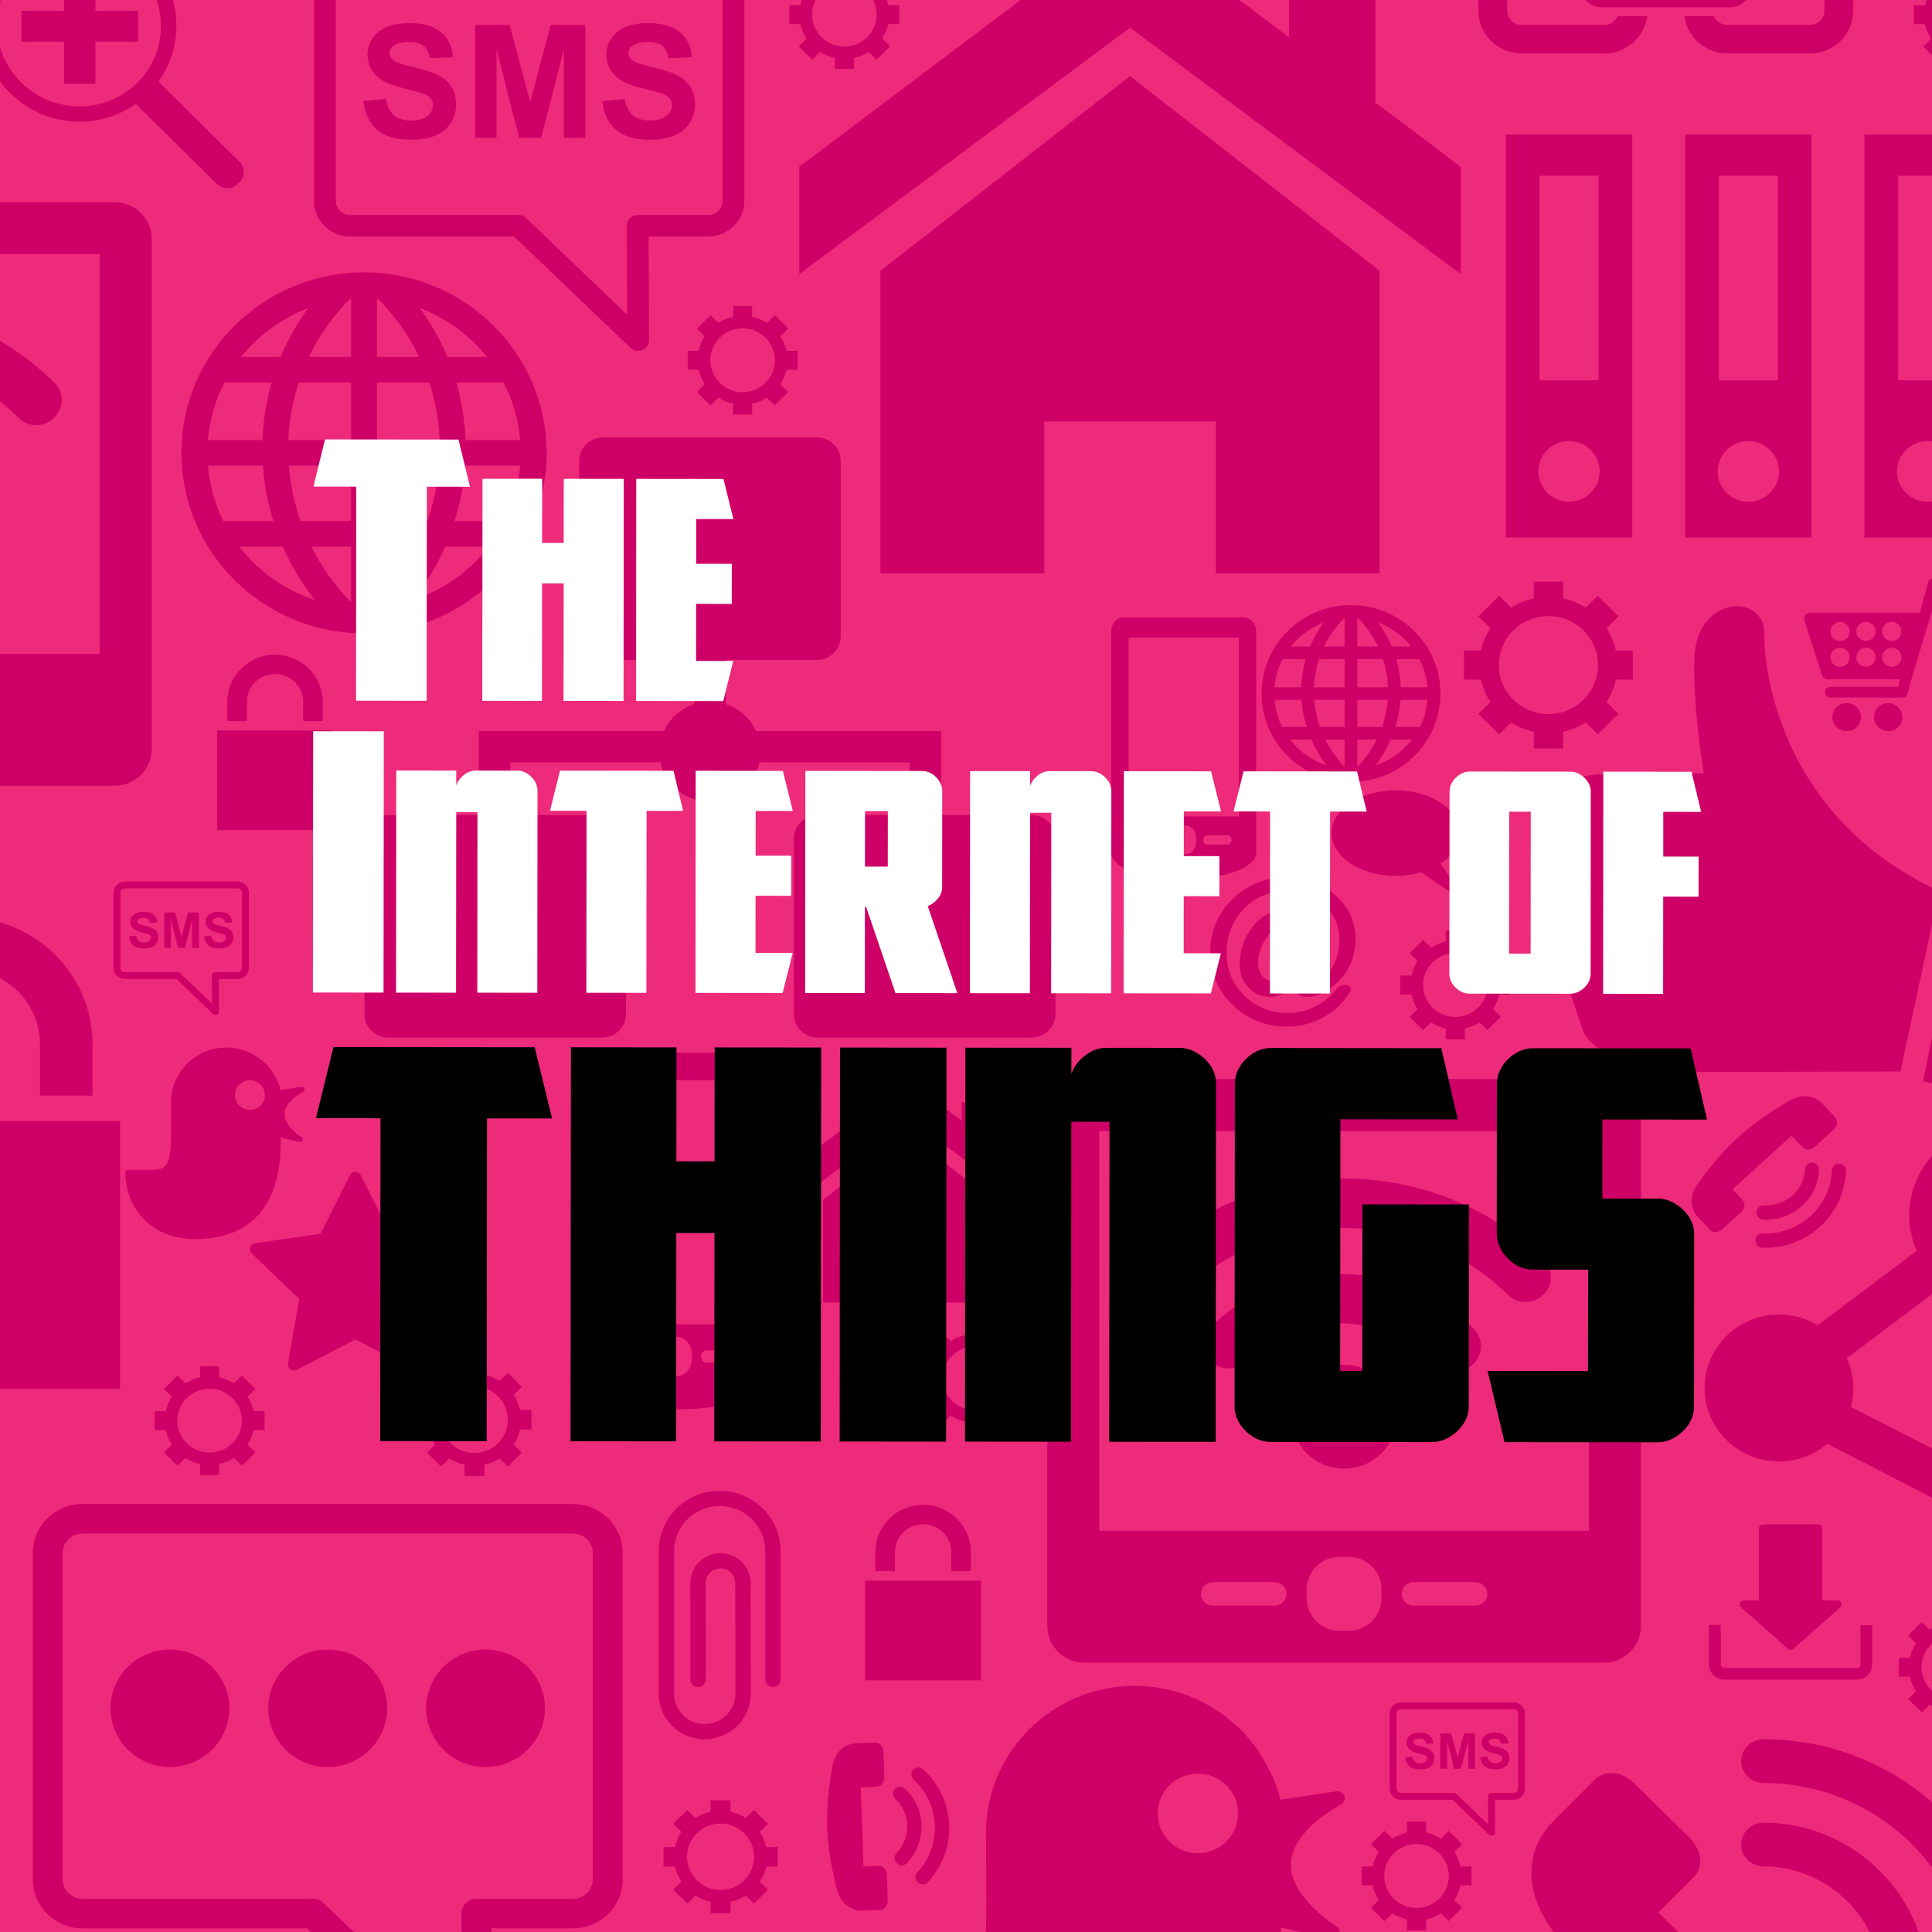 <svg xmlns="http://www.w3.org/2000/svg" xmlns:xlink="http://www.w3.org/1999/xlink" width="200" height="200" viewBox="-232.5 270.5 200 200" enable-background="new -232.5 270.5 200 200"><rect x="-232.5" y="270.059" fill="#EE2A7B" width="200" height="200.441"/><defs><rect id="a" x="-232.5" y="270.059" width="200" height="200.441"/></defs><clipPath id="b"><use xlink:href="#a" overflow="visible"/></clipPath><g clip-path="url(#b)"><path fill="#CE0067" d="M-175.91 317.383c0-10.305-8.481-18.688-18.906-18.688-10.421 0-18.903 8.383-18.903 18.688 0 10.308 8.482 18.687 18.903 18.687 10.425-.001 18.906-8.38 18.906-18.687zm-35.072 1.321h5.703c.131 1.938.488 3.862 1.072 5.74h-5.173c-.876-1.756-1.433-3.693-1.602-5.74zm32.328-2.645h-5.658c-.075-2.013-.39-4.015-.944-5.96h4.888c.942 1.813 1.539 3.829 1.714 5.96zm-8.335 0h-6.486v-5.96h5.419c.627 1.932.985 3.939 1.067 5.96zm-6.486-8.612v-6.045l.078.007c1.811 1.807 3.24 3.854 4.287 6.038h-4.365zm-2.678-6.045v6.045h-4.369c1.045-2.184 2.471-4.231 4.279-6.035l.09-.01zm0 8.697v5.96h-6.495c.082-2.021.436-4.027 1.069-5.96h5.426zm-9.176 5.96h-5.653c.175-2.131.779-4.146 1.717-5.96h4.886c-.564 1.944-.874 3.947-.95 5.96zm2.731 2.645h6.444v5.74h-5.235c-.653-1.865-1.055-3.795-1.209-5.74zm6.445 8.388v5.772c-1.705-1.752-3.075-3.702-4.113-5.772h4.113zm2.678 0h4.104c-1.036 2.067-2.403 4.013-4.104 5.762v-5.762zm0-2.648v-5.74h6.433c-.155 1.944-.554 3.875-1.211 5.74h-5.222zm9.119-5.74h5.702c-.168 2.047-.72 3.983-1.602 5.74h-5.176c.58-1.876.938-3.802 1.076-5.74zm2.27-11.257h-4.101c-.734-1.767-1.683-3.46-2.854-5.053 2.756 1.044 5.15 2.808 6.955 5.053zm-18.515-5.049c-1.162 1.589-2.115 3.285-2.849 5.049h-4.09c1.794-2.242 4.189-4.005 6.939-5.049zm-7.112 24.694h4.495c.845 1.938 1.948 3.789 3.298 5.513-3.127-1.03-5.838-2.971-7.793-5.513zm17.991 5.517c1.351-1.729 2.454-3.577 3.3-5.518h4.51c-1.966 2.543-4.677 4.488-7.81 5.518z"/><path fill="#CE0067" d="M-103.747 334.411h-12.43c-.71 0-1.289.659-1.289 1.476v22.959c0 .813 1.504 2.623 7.453 2.623 5.95 0 7.556-1.81 7.556-2.623v-22.96c0-.816-.578-1.475-1.29-1.475zm-8.624 23.512h-2.145c-.229 0-.415-.211-.415-.471 0-.261.186-.472.415-.472h2.145c.228 0 .409.211.409.472.001.258-.181.471-.409.471zm3.708-.294c0 .72-.515 1.312-1.142 1.312h-.31c-.634 0-1.146-.591-1.146-1.312v-.354c0-.722.511-1.313 1.146-1.313h.31c.627 0 1.142.591 1.142 1.313v.354zm3.258.294h-2.14c-.23 0-.416-.211-.416-.471 0-.261.186-.472.416-.472h2.14c.227 0 .41.211.41.472 0 .258-.183.471-.41.471zm1.146-2.907h-11.402v-18.521h11.402v18.521z"/><path fill="#CE0067" d="M-154.17 379.484h-16.958c-.973 0-1.761.902-1.761 2.013v31.318c0 1.113 2.051 3.58 10.167 3.58 8.118 0 10.307-2.467 10.307-3.58v-31.318c0-1.11-.786-2.013-1.755-2.013zm-11.768 32.079h-2.924c-.312 0-.561-.289-.561-.643 0-.356.251-.644.561-.644h2.924c.31 0 .561.287.561.644-.001.354-.252.643-.561.643zm5.061-.405c0 .989-.7 1.79-1.564 1.79h-.417c-.862 0-1.564-.801-1.564-1.79v-.481c0-.983.702-1.783 1.564-1.783h.417c.866 0 1.564.8 1.564 1.783v.481zm4.439.405h-2.924c-.311 0-.561-.289-.561-.643 0-.356.251-.644.561-.644h2.924c.312 0 .567.287.567.644 0 .354-.255.643-.567.643zm1.564-3.963h-15.553v-25.269h15.551v25.269h.002z"/><g fill="#CE0067"><path d="M-173.165 426.2h-50.818c-2.822 0-5.118 2.27-5.118 5.057v33.806c0 2.791 2.295 5.059 5.118 5.059h23.271l16.518 15.804c.298.282.681.43 1.073.43.209 0 .415-.043.609-.124.574-.239.941-.797.94-1.413l-.055-14.697h8.461c2.82 0 5.12-2.267 5.12-5.058v-33.807c.002-2.787-2.298-5.057-5.119-5.057zm2.03 38.863c0 1.102-.915 2.002-2.028 2.002h-10.013c-.409 0-.802.16-1.094.452-.295.287-.455.677-.451 1.079l.043 12.61-14.335-13.713c-.291-.276-.675-.429-1.073-.429h-23.897c-1.115 0-2.027-.9-2.027-2.002v-33.807c0-1.103.913-2.002 2.027-2.002h50.818c1.114 0 2.028.899 2.028 2.002v33.807h.002z"/><ellipse cx="-214.912" cy="447.342" rx="6.147" ry="6.078"/><path d="M-198.572 441.262c-3.399 0-6.152 2.722-6.152 6.081 0 3.354 2.752 6.077 6.152 6.077 3.389 0 6.148-2.723 6.148-6.077 0-3.36-2.759-6.081-6.148-6.081zM-180.401 441.541c-3.237-1.002-6.689.781-7.702 3.982-1.014 3.207.788 6.615 4.027 7.618 3.242 1.001 6.692-.781 7.705-3.985 1.016-3.201-.788-6.61-4.03-7.615z"/></g><g fill="#CE0067"><polygon points="-115.52,278.378 -141.35,298.522 -141.36,298.522 -141.36,329.857 -124.4,329.857 -124.4,314.133 -106.642,314.133 -106.642,329.857 -89.686,329.857 -89.686,298.522 -89.692,298.522"/><path d="M-90.122 281.104v-12.336h-8.934v5.602l-13.905-10.478c-1.56-.997-3.558-.997-5.12 0l-31.677 23.872v11.106l34.238-25.509 34.233 25.509v-11.106l-8.835-6.66z"/></g><g fill="#CE0067"><path d="M-76.615 284.435v41.712h13.082v-41.712h-13.082zm3.482 4.251h6.112v21.185h-6.112v-21.185zm3.058 33.756c-1.755 0-3.175-1.406-3.175-3.141 0-1.729 1.42-3.14 3.175-3.14 1.75 0 3.168 1.411 3.168 3.14 0 1.735-1.418 3.141-3.168 3.141zM-58.055 284.435v41.712h13.082v-41.712h-13.082zm3.486 4.251h6.11v21.185h-6.11v-21.185zm3.055 33.756c-1.751 0-3.175-1.406-3.175-3.141 0-1.729 1.423-3.14 3.175-3.14 1.751 0 3.176 1.411 3.176 3.14 0 1.735-1.425 3.141-3.176 3.141zM-39.496 284.435v41.712h13.081v-41.712h-13.081zm3.489 4.251h6.109v21.185h-6.109v-21.185zm3.057 33.756c-1.755 0-3.176-1.406-3.176-3.141 0-1.729 1.42-3.14 3.176-3.14 1.751 0 3.172 1.411 3.172 3.14 0 1.735-1.421 3.141-3.172 3.141z"/></g><g fill="#CE0067"><rect x="-252.307" y="386.553" width="32.234" height="27.715"/><path d="M-244.024 378.588c0-4.272 3.516-7.744 7.831-7.744 4.318 0 7.832 3.472 7.832 7.744v5.329h5.439v-5.329c0-7.234-5.951-13.118-13.272-13.118-7.316 0-13.268 5.884-13.268 13.118v5.329h5.435v-5.329h.003z"/></g><path fill="#CE0067" d="M-184.844 399.618c-.075-.229-.271-.392-.511-.426l-6.765-.976-3.027-6.059c-.111-.211-.328-.351-.565-.351-.247 0-.46.14-.57.351l-3.026 6.059-6.768.976c-.236.034-.432.197-.511.426-.075.224-.013.472.161.641l4.899 4.72-1.159 6.661c-.038.233.056.472.254.61s.449.155.669.048l6.052-3.144 6.048 3.144c.092.045.195.07.295.07.132 0 .263-.039.37-.118.199-.141.292-.377.255-.61l-1.155-6.661 4.892-4.72c.172-.171.239-.417.162-.641z"/><g fill="#CE0067"><path d="M-66.563 271.265h13.012c1.186 0 2.154-.752 2.154-1.674 0-.926-.968-1.673-2.154-1.673h-13.012c-1.189 0-2.15.748-2.15 1.673 0 .922.961 1.674 2.15 1.674zM-61.986 272.168h-3.057c-.224.536-.76.916-1.379.916h-8.557c-.83 0-1.493-.663-1.493-1.479v-4.031c0-.813.661-1.478 1.493-1.478h8.557c.62 0 1.155.38 1.379.917h3.057c-.276-2.178-2.156-3.864-4.437-3.864h-8.557c-2.476 0-4.479 1.979-4.479 4.425v4.031c0 2.446 2.003 4.427 4.479 4.427h8.557c2.28-.001 4.161-1.685 4.437-3.864zM-40.654 271.604v-4.031c0-2.446-2.004-4.425-4.474-4.425h-8.559c-2.281 0-4.165 1.687-4.443 3.864h3.06c.224-.535.758-.917 1.383-.917h8.559c.821 0 1.494.664 1.494 1.478v4.031c0 .815-.673 1.479-1.494 1.479h-8.559c-.625 0-1.159-.379-1.383-.916h-3.06c.278 2.179 2.162 3.863 4.443 3.863h8.559c2.469.001 4.474-1.979 4.474-4.426z"/></g><path fill="#CE0067" d="M-200.987 383.199c-.04-.129-.167-.209-.304-.189l-2.16.323c-.096-.395-.246-.79-.445-1.165-.949-1.96-2.978-3.223-5.173-3.223-3.156 0-5.729 2.544-5.729 5.664 0 .528 0 1.024.005 1.488.02 2.799.03 4.485-.63 5.137-.24.245-.598.358-1.123.358h-2.702c-.152 0-.277.124-.277.273 0 1.794.638 3.476 1.803 4.728 1.311 1.422 3.196 2.17 5.431 2.17 2.672 0 4.782-.744 6.266-2.216 2.548-2.535 2.595-6.487 2.587-8.294l1.942.463c.125.031.262-.036.315-.159.054-.125.01-.266-.106-.334-.018-.014-1.765-1.115-1.765-2.365 0-1.352 1.908-2.326 1.925-2.339.123-.059.183-.193.14-.32zm-5.646 2.197c-.855 0-1.545-.688-1.545-1.529 0-.847.69-1.536 1.545-1.536.859 0 1.552.689 1.552 1.536 0 .841-.693 1.529-1.552 1.529z"/><path fill="#CE0067" d="M-177.483 418.484v-2.03h-1.189c-.12-.565-.348-1.095-.656-1.565l.848-.834-1.458-1.433-.841.832c-.478-.304-1.012-.53-1.582-.648v-1.174h-2.051v1.174c-.574.121-1.108.345-1.582.648l-.842-.832-1.457 1.433.842.834c-.308.473-.532 1-.657 1.565h-1.186v2.03h1.186c.126.565.35 1.095.657 1.565l-.842.828 1.457 1.437.842-.83c.475.304 1.007.525 1.582.646v1.176h2.051v-1.176c.57-.121 1.105-.343 1.582-.646l.841.83 1.458-1.437-.848-.828c.31-.473.538-1 .656-1.565h1.189zm-2.445-.857v.049l-.01.111-.007.052-.017.149v.017l-.028.135-.013.056-.024.098-.013.051c-.069.257-.16.5-.286.725l-.052.102-.016.02-.058.102-.012.008-.212.296-.008.017-.072.085-.019.02c-.107.123-.226.238-.349.345l-.02.017-.086.07-.018.016-.295.206-.012.01-.098.061-.024.01-.101.053c-.19.103-.385.187-.594.245l-.142.042-.047.013-.104.024-.05.01-.139.025-.018.003-.147.02-.055.008-.113.005-.054.003-.154.004-.162-.004-.048-.003-.113-.005-.047-.008-.156-.02-.013-.003-.142-.025-.053-.01-.103-.024-.044-.013-.144-.042c-.208-.059-.407-.14-.592-.245l-.101-.053-.024-.01-.094-.061-.012-.01-.299-.206-.019-.016-.086-.07-.02-.017c-.124-.106-.241-.222-.347-.345l-.017-.02-.071-.085-.016-.017-.212-.295-.008-.013-.057-.097-.016-.024-.052-.098c-.128-.225-.223-.468-.289-.725l-.013-.051-.026-.098-.008-.056-.028-.135-.001-.017-.02-.149-.001-.052-.011-.111-.001-.049-.004-.16.004-.154.001-.047.011-.116.001-.049.02-.149.001-.018.028-.135.008-.048.026-.104.013-.052.037-.14c.065-.205.146-.399.252-.586l.052-.098.016-.025.057-.099.008-.012.212-.296.016-.013.071-.087.017-.019c.106-.121.223-.239.347-.345l.02-.016.086-.071.019-.013.299-.211.012-.005.099-.063.02-.01.101-.056c.186-.096.382-.183.592-.245l.141-.036.048-.015.103-.022.053-.013.142-.024.014-.002.156-.021.047-.003.113-.01.048-.003.162-.005.154.005.054.003.113.01.055.003.147.021.018.002.14.024.052.013.098.022.05.015.142.036c.208.063.404.147.594.245l.101.056.024.01.099.063.008.005.298.211.019.013.085.071.021.016c.123.105.242.224.348.345l.019.019.072.087.008.013.212.296.012.012.055.099.019.025.052.098c.096.187.185.38.242.586h.004l.04.14.012.052.024.104.013.048.023.135.005.018.016.149.006.049.01.116v.047l.008.154-.008.159z"/><path fill="#CE0067" d="M-151.998 463.73v-2.032h-1.186c-.128-.568-.348-1.096-.656-1.565l.839-.832-1.455-1.435-.842.829c-.472-.302-1.007-.524-1.581-.648v-1.172h-2.054v1.172c-.573.125-1.106.348-1.58.648l-.842-.829-1.451 1.435.837.832c-.306.472-.534.997-.659 1.565h-1.184v2.032h1.184c.126.563.354 1.093.659 1.563l-.837.829 1.451 1.435.842-.827c.475.301 1.007.524 1.58.646v1.174h2.054v-1.174c.574-.122 1.109-.346 1.581-.646l.842.827 1.455-1.435-.839-.829c.31-.474.53-1.001.656-1.563h1.186zm-2.445-.861v.05l-.007.113-.011.05-.017.146v.021l-.027.135-.013.055-.024.1-.013.05c-.065.255-.162.496-.283.721l-.056.104-.012.02-.061.102-.013.009-.208.295-.009.018-.074.085-.018.019c-.108.123-.219.236-.348.344l-.019.017-.088.07-.014.016-.298.211-.012.005-.1.061-.023.011-.102.053c-.19.103-.386.184-.593.244l-.143.043-.046.014-.104.022-.05.012-.14.025-.016.001-.152.02-.046.009-.12.005-.051.004-.157.003-.159-.003-.049-.004-.113-.005-.048-.009-.155-.02-.014-.001-.142-.025-.046-.012-.109-.022-.045-.014-.145-.043c-.2-.061-.401-.139-.591-.244l-.101-.053-.025-.011-.094-.061-.017-.005-.295-.211-.018-.016-.086-.07-.023-.017c-.121-.107-.238-.221-.342-.342l-.015-.021-.079-.085-.013-.018-.208-.292-.012-.017-.056-.095-.017-.024-.054-.102c-.119-.225-.22-.466-.287-.721l-.012-.05-.022-.1-.012-.056-.024-.136v-.019l-.026-.146v-.05l-.013-.113v-.05l-.005-.158.005-.155v-.049l.013-.114v-.05l.026-.149v-.018l.024-.137.012-.046.022-.104.012-.051.041-.137v-.003c.063-.206.146-.402.246-.585l.054-.099.017-.025.056-.096.012-.014.208-.297.013-.016.079-.084.015-.019c.104-.121.221-.239.342-.348l.023-.016.086-.069.018-.011.299-.212.013-.007.101-.062.018-.011.101-.058c.19-.095.389-.182.591-.243l.145-.036.045-.016.109-.022.046-.012.142-.021.014-.006.155-.02.048-.004.113-.013h.049l.159-.006.157.006h.051l.12.013.046.004.152.02.016.006.14.021.052.012.098.022.05.016.143.036c.205.062.403.147.593.243l.102.058.023.011.1.061.011.008.3.212.012.011.088.069.019.016c.128.108.24.227.348.348l.018.019.074.084.009.016c.08.092.146.194.208.297l.013.014.054.096.019.025.056.099c.099.183.182.377.244.585l.001.003.038.137.013.051.024.104.013.046.024.137.003.018.017.149.011.05.007.114v.049l.008.155-.007.158z"/><g fill="#CE0067"><path d="M-207.726 287.226l-8.376-8.281c1.214-1.677 1.867-3.686 1.858-5.798-.012-2.661-1.069-5.168-2.981-7.055-1.922-1.903-4.472-2.946-7.184-2.946-2.677 0-5.197 1.027-7.081 2.894-1.905 1.879-2.942 4.383-2.93 7.05.008 2.661 1.068 5.171 2.979 7.058 1.92 1.896 4.475 2.945 7.187 2.945 2.113 0 4.127-.644 5.817-1.838l8.375 8.282c.596.587 1.526.614 2.079.062l.322-.31c.557-.557.533-1.477-.065-2.063zm-22.59-8.198c-3.326-3.289-3.346-8.607-.046-11.871 1.64-1.622 3.793-2.433 5.954-2.433 2.189 0 4.375.828 6.054 2.482 3.329 3.294 3.357 8.61.053 11.874-1.645 1.621-3.798 2.433-5.954 2.433-2.193.001-4.382-.827-6.061-2.485z"/><polygon points="-218.21,274.817 -218.21,271.616 -222.623,271.616 -222.623,267.253 -225.862,267.253 -225.862,271.616 -230.279,271.616 -230.279,274.817 -225.862,274.817 -225.862,279.182 -222.623,279.182 -222.623,274.817"/></g><g fill="#CE0067"><path d="M-49.915 450.548c-1.295 0-2.343 1.013-2.343 2.265 0 1.25 1.047 2.265 2.343 2.265 11.895 0 21.576 9.559 21.576 21.305 0 1.252 1.043 2.265 2.34 2.265 1.29 0 2.339-1.013 2.339-2.265-.002-14.248-11.777-25.835-26.255-25.835zM-37.532 476.382c0 1.252 1.045 2.265 2.34 2.265 1.294 0 2.346-1.013 2.346-2.265 0-9.483-7.658-17.197-17.069-17.197-1.295 0-2.343 1.015-2.343 2.266 0 1.25 1.047 2.266 2.343 2.266 6.829-.004 12.383 5.679 12.383 12.665zM-34.935 483.679c-1.251-1.239-3.026-1.42-4.053-.409l-3.442 3.393-18.387-18.177 3.662-3.683c1.023-1.009.843-2.771-.409-4.009l-5.756-5.688c-1.25-1.237-3.025-1.418-4.054-.406l-4.314 4.321c-2.822 2.79-3.051 6.825-.547 10.642 8.594 13.091 15.742 19.981 28.612 28.289 3.692 2.383 7.948 2.25 10.768-.539l4.089-4.044c1.018-1.006.837-2.769-.413-4.005l-5.756-5.685z"/></g><g fill="#CE0067"><path d="M-49.862 336.607c.52-4.837-7.087-4.695-7.238 2.094 0 0-.223 4.426.981 11.856l-10.424.092c-4.554.073-5.794 2.683-5.807 6.039-.008 1.068.019 2.084.061 3.056-.669.86-1.08 2.073-1.08 3.421 0 1.864.788 3.467 1.938 4.229.097.478.191.944.291 1.402-.044.304-.068.615-.068.933 0 1.552.532 2.942 1.366 3.873.391 1.232.812 2.436 1.241 3.637.805 2.216 6.209 4.535 10.168 4.239l22.667-.058 4.007-18.683c-18.21-8.41-18.103-26.13-18.103-26.13z"/><polygon points="-33.436,382.437 -29.512,363.294 -24.962,364.203 -28.886,383.345"/></g><path fill="#CE0067" d="M-21.767 421.623c-1.876 0-3.596.681-4.917 1.802l-14.216-7.287c.166-.623.252-1.278.252-1.951 0-1.105-.236-2.152-.664-3.095l10-7.52c1.61 1.273 3.649 2.032 5.872 2.032 5.192 0 9.406-4.161 9.406-9.295 0-5.139-4.214-9.302-9.406-9.302-5.2 0-9.411 4.163-9.411 9.302 0 1.306.281 2.549.769 3.68l-10.247 7.705c-1.165-.708-2.542-1.115-4.009-1.115-4.256 0-7.7 3.402-7.7 7.607 0 4.201 3.442 7.604 7.7 7.604 1.909 0 3.652-.687 4.998-1.824l14.246 7.3c-.148.585-.227 1.195-.227 1.821 0 4.125 3.384 7.471 7.554 7.471 4.171 0 7.557-3.346 7.557-7.471 0-4.122-3.388-7.464-7.557-7.464z"/><path fill="#CE0067" d="M-93.325 456.437c-.109-.343-.456-.557-.816-.499l-5.811.871c-.25-1.065-.647-2.118-1.191-3.139-2.545-5.258-7.998-8.654-13.891-8.654-8.484 0-15.396 6.823-15.396 15.218 0 1.419.011 2.754.019 4.001.043 7.517.064 12.053-1.692 13.804-.658.65-1.622.956-3.023.956h-7.256c-.413 0-.748.33-.748.735 0 4.826 1.719 9.337 4.839 12.701 3.537 3.822 8.588 5.84 14.596 5.84 7.184 0 12.848-2.008 16.834-5.965 6.849-6.802 6.971-17.426 6.952-22.283l5.208 1.251c.354.085.717-.098.858-.428.141-.333.017-.714-.287-.908-.05-.028-4.748-2.991-4.748-6.351 0-3.623 5.133-6.247 5.182-6.271.323-.163.484-.536.371-.879zm-15.172 5.906c-2.3 0-4.161-1.841-4.161-4.114 0-2.272 1.86-4.116 4.161-4.116 2.297 0 4.166 1.841 4.166 4.116 0 2.273-1.868 4.114-4.166 4.114z"/><g fill="#CE0067"><path d="M-113.987 401.005c-1.021 1.009-1.041 2.623-.043 3.609.997.986 2.632.972 3.654-.038 9.375-9.271 24.629-9.276 33.993-.018.998.986 2.638.97 3.655-.037 1.017-1.01 1.037-2.623.038-3.611-11.356-11.226-29.886-11.188-41.297.095zM-107.1 407.815c-1.017 1.01-1.04 2.622-.042 3.613.997.982 2.632.965 3.654-.041 5.385-5.321 14.299-5.173 19.864.335.999.986 2.636.967 3.656-.038 1.017-1.01 1.032-2.625.036-3.614-7.564-7.474-19.75-7.588-27.168-.255zM-97.183 413.368c-2.124 2.104-2.129 5.503-.012 7.596 2.121 2.095 5.556 2.091 7.682-.012 2.126-2.101 2.126-5.498.012-7.592-2.118-2.094-5.56-2.09-7.682.008zM-66.48 382.209h-53.76c-2.128 0-3.846 1.706-3.846 3.804v52.807c0 2.098 1.719 3.803 3.846 3.803h53.76c2.13 0 3.846-1.705 3.846-3.803v-52.807c0-2.101-1.717-3.804-3.846-3.804zm-34.073 54.5h-6.398c-.68 0-1.229-.545-1.229-1.221 0-.671.549-1.212 1.229-1.212h6.398c.678 0 1.228.541 1.228 1.212.002.673-.55 1.221-1.228 1.221zm11.071-.766c0 1.867-1.527 3.379-3.415 3.379h-.925c-1.879 0-3.413-1.512-3.413-3.379v-.91c0-1.865 1.534-3.375 3.413-3.375h.925c1.887 0 3.415 1.51 3.415 3.375v.91zm9.715.766h-6.397c-.677 0-1.229-.545-1.229-1.221 0-.671.553-1.212 1.229-1.212h6.397c.679 0 1.23.541 1.23 1.212 0 .673-.55 1.221-1.23 1.221zm11.751-7.739h-50.687v-41.387h50.687v41.387z"/></g><g fill="#CE0067"><path d="M-145.469 336.376c0 1.347-1.105 2.442-2.465 2.442h-22.135c-1.364 0-2.471-1.096-2.471-2.442v-18.158c0-1.347 1.106-2.438 2.471-2.438h22.135c1.359 0 2.465 1.092 2.465 2.438v18.158zM-123.237 375.471c0 1.351-1.11 2.441-2.472 2.441h-22.132c-1.363 0-2.468-1.092-2.468-2.441v-18.155c0-1.35 1.105-2.441 2.468-2.441h22.135c1.359 0 2.471 1.092 2.471 2.441v18.155h-.002zM-167.698 375.471c0 1.351-1.105 2.441-2.474 2.441h-22.127c-1.36 0-2.471-1.092-2.471-2.441v-18.155c0-1.35 1.109-2.441 2.471-2.441h22.128c1.369 0 2.474 1.092 2.474 2.441v18.155h-.001z"/><polygon points="-135.072,357.142 -138.341,357.142 -138.341,349.418 -179.662,349.418 -179.662,355.926 -182.931,355.926 -182.931,346.188 -135.072,346.188"/><rect x="-160.64" y="337.155" width="3.27" height="10.835"/><ellipse cx="-159.002" cy="348.317" rx="5.241" ry="5.181"/></g><path fill="#CE0067" d="M-93.26 372.47c-.38 0-.521.063-.841.37l-.283.321-.178.205c-.542.583-1.193 1.05-1.933 1.395-.861.396-1.774.601-2.721.601-1.772 0-3.284-.608-4.488-1.801-1.212-1.196-1.823-2.688-1.823-4.439s.589-3.268 1.756-4.507c1.165-1.236 2.644-1.864 4.4-1.864 1.563 0 2.895.477 3.939 1.412 1.047.937 1.576 2.191 1.576 3.736 0 1.064-.291 2.06-.861 2.953-.568.879-1.183 1.323-1.833 1.323-.161 0-.353-.053-.353-.48 0-.08.019-.193.062-.341l.158-.567c1.542-5.384 1.547-5.419 1.547-5.43.021-.172-.017-.318-.112-.421-.118-.133-.312-.194-.57-.187-.528.016-.725.206-.854.489l-.294.826c-.24-.45-.55-.792-.913-1.019-.432-.263-.911-.397-1.427-.397-1.396 0-2.586.608-3.529 1.805-.88 1.123-1.322 2.431-1.322 3.886 0 .912.296 1.707.88 2.364.596.66 1.35.997 2.246.997.478 0 .947-.132 1.401-.392.375-.203.718-.458 1.023-.742.044.325.175.584.397.776.268.234.596.357.973.357 1.113 0 2.212-.534 3.258-1.581 1.194-1.195 1.795-2.667 1.795-4.377 0-1.854-.71-3.405-2.112-4.605-1.395-1.197-3.106-1.805-5.08-1.805-2.142 0-3.998.749-5.525 2.233-1.535 1.485-2.306 3.316-2.306 5.443 0 2.188.771 4.047 2.306 5.53 1.527 1.482 3.422 2.233 5.635 2.233 1.316 0 2.583-.318 3.747-.949 1.068-.577 1.926-1.358 2.564-2.325l.234-.394c.091-.196.048-.331-.005-.417-.093-.133-.288-.215-.534-.215zm-4.434-4.391c0 .858-.288 1.736-.866 2.601-.621.923-1.325 1.393-2.091 1.393-.486 0-.868-.171-1.167-.519-.298-.349-.448-.813-.448-1.381 0-.888.304-1.774.898-2.624.584-.835 1.292-1.261 2.104-1.261.411 0 .769.181 1.087.552.322.37.483.787.483 1.239z"/><path fill="#CE0067" d="M-83.384 342.296c0-5.05-4.152-9.156-9.262-9.156-5.108 0-9.26 4.106-9.26 9.156 0 5.048 4.151 9.155 9.26 9.155 5.11 0 9.262-4.107 9.262-9.155zm-17.18.648h2.791c.068.947.244 1.893.533 2.813h-2.54c-.426-.858-.702-1.81-.784-2.813zm15.841-1.297h-2.773c-.035-.986-.191-1.97-.465-2.917h2.395c.461.885.756 1.873.843 2.917zm-4.087 0h-3.177v-2.917h2.653c.311.944.483 1.926.524 2.917zm-3.177-4.218v-2.962l.036.002c.892.883 1.589 1.889 2.098 2.96h-2.134zm-1.315-2.962v2.962h-2.143c.521-1.071 1.218-2.077 2.103-2.96l.04-.002zm0 4.263v2.917h-3.18c.039-.99.212-1.974.522-2.917h2.658zm-4.493 2.917h-2.769c.086-1.044.381-2.032.842-2.917h2.391c-.275.948-.43 1.93-.464 2.917zm1.337 1.297h3.157v2.813h-2.559c-.326-.916-.522-1.861-.598-2.813zm3.156 4.11v2.827c-.829-.857-1.504-1.814-2.012-2.827h2.012zm1.315 0h2.011c-.507 1.013-1.179 1.969-2.011 2.823v-2.823zm0-1.297v-2.813h3.153c-.075.95-.271 1.895-.594 2.813h-2.559zm4.466-2.813h2.797c-.081 1-.354 1.952-.782 2.813h-2.543c.292-.918.465-1.862.528-2.813zm1.109-5.515h-2.007c-.356-.866-.826-1.698-1.394-2.477 1.349.512 2.521 1.377 3.401 2.477zm-9.07-2.475c-.566.781-1.031 1.608-1.394 2.475h-2.007c.883-1.1 2.055-1.963 3.401-2.475zm-3.483 12.1h2.205c.416.946.95 1.855 1.618 2.7-1.532-.503-2.864-1.456-3.823-2.7zm8.814 2.7c.667-.844 1.206-1.754 1.622-2.7h2.203c-.96 1.244-2.286 2.199-3.825 2.7z"/><path fill="#CE0067" d="M-81.403 356.744c0-2.445-2.967-4.427-6.623-4.427-3.66 0-6.626 1.981-6.626 4.427 0 2.443 2.967 4.427 6.626 4.427.94 0 1.839-.134 2.654-.37l3.22 2.205c.069.048.144.07.229.07.222 0 .4-.182.4-.398 0-.094-.036-.184-.088-.249l-1.771-2.53c1.227-.8 1.979-1.919 1.979-3.155z"/><g fill="#CE0067"><path d="M-41.404 391.736c.018-.406-.293-.748-.699-.764-.402-.021-.741.3-.762.706-.158 3.744-3.376 6.664-7.159 6.505-.4-.015-.741.304-.764.709-.015.406.297.75.702.767 4.592.192 8.489-3.357 8.682-7.923zM-49.896 395.287c-.402-.013-.749.305-.764.708-.02.41.297.756.703.772 3.047.125 5.643-2.18 5.765-5.145.022-.409-.292-.756-.69-.771-.405-.016-.75.299-.768.706-.087 2.154-1.998 3.827-4.246 3.73zM-52.285 396.008c.416-.374.496-.932.188-1.267l-1.049-1.133 6.106-5.546 1.141 1.206c.312.334.882.302 1.295-.077l1.908-1.736c.418-.375.5-.934.189-1.271l-1.335-1.418c-.861-.926-2.16-1.054-3.425-.315-4.336 2.529-6.651 4.688-9.505 8.631-.818 1.131-.83 2.47.032 3.398l1.248 1.336c.309.343.876.307 1.293-.072l1.914-1.736z"/></g><g fill="#CE0067"><path d="M-136.911 453.67c-.304-.276-.769-.266-1.044.026-.276.292-.25.752.048 1.034 2.774 2.553 2.935 6.864.354 9.604-.276.295-.255.758.046 1.035.304.276.769.269 1.047-.025 3.132-3.33 2.928-8.564-.451-11.674zM-139.704 462.361c-.274.289-.251.754.055 1.029.298.28.768.268 1.044-.02 2.082-2.217 1.995-5.666-.205-7.687-.302-.278-.767-.267-1.045.028-.271.29-.252.753.049 1.029 1.596 1.47 1.643 3.99.102 5.621zM-140.7 464.622c-.018-.558-.395-.982-.854-.967l-1.553.053-.292-8.188 1.665-.079c.457-.016.803-.464.782-1.023l-.093-2.562c-.02-.556-.397-.981-.852-.967l-1.96.08c-1.273.047-2.21.938-2.465 2.367-.872 4.904-.722 8.048.459 12.754.334 1.349 1.358 2.227 2.632 2.185l1.843-.065c.457-.014.805-.466.783-1.023l-.095-2.565z"/></g><g fill="#CE0067"><path d="M-47.42 441.186c.161.145.405.145.57 0l4.818-4.261c.097-.081.161-.2.161-.335 0-.232-.192-.421-.429-.421h-1.562v-7.446c0-.233-.194-.421-.429-.421h-5.695c-.238 0-.424.189-.424.421v7.446h-1.564c-.179 0-.334.109-.401.271-.064.16-.016.347.115.466l4.84 4.28zM-39.904 438.747v4.077c0 .191-.161.351-.361.351h-13.744c-.197 0-.358-.159-.358-.351v-4.107h-1.217v4.107c0 .857.709 1.557 1.575 1.557h13.743c.872 0 1.578-.699 1.578-1.557v-4.077h-1.216z"/></g><g fill="#CE0067"><path d="M-75.812 446.733h-11.661c-.645 0-1.174.521-1.174 1.157v7.76c0 .645.532 1.163 1.174 1.163h5.343l3.789 3.63c.072.063.157.097.25.097l.137-.03c.132-.053.217-.184.217-.321l-.013-3.375h1.938c.653 0 1.175-.519 1.175-1.163v-7.76c.001-.637-.522-1.158-1.175-1.158zm.467 8.917c0 .256-.205.46-.466.46h-2.292c-.093 0-.19.04-.256.107-.066.063-.101.152-.101.248l.011 2.894-3.289-3.149c-.069-.063-.158-.1-.248-.1h-5.487c-.257 0-.465-.204-.465-.46v-7.76c0-.251.208-.46.465-.46h11.662c.259 0 .466.209.466.46v7.76zM-84.577 451.572c-.174-.094-.449-.179-.812-.265-.367-.084-.596-.165-.69-.244-.075-.063-.109-.137-.109-.226 0-.096.04-.168.117-.225.123-.089.293-.137.515-.137.206 0 .369.042.474.125.104.086.173.219.205.408l.749-.03c-.013-.337-.133-.606-.368-.813-.237-.199-.591-.303-1.056-.303-.285 0-.527.045-.728.128-.203.086-.357.213-.466.372-.107.163-.157.34-.157.525 0 .292.112.535.337.739.164.143.444.263.846.361.313.077.515.133.602.163.131.045.219.1.27.158.053.061.08.134.08.224 0 .134-.064.251-.188.352s-.304.15-.542.15c-.229 0-.411-.056-.542-.171-.138-.112-.227-.288-.268-.529l-.728.067c.048.412.197.724.448.937.252.215.614.325 1.082.325.323 0 .596-.048.808-.137.216-.093.384-.228.501-.411.12-.184.176-.378.176-.59 0-.233-.048-.428-.143-.584-.102-.154-.24-.277-.413-.369z"/><polygon points="-81.605,452.429 -82.279,449.928 -83.4,449.928 -83.4,453.597 -82.7,453.597 -82.7,450.709 -81.968,453.597 -81.246,453.597 -80.505,450.709 -80.505,453.597 -79.815,453.597 -79.815,449.928 -80.937,449.928"/><path d="M-76.8 451.572c-.173-.094-.441-.179-.808-.265-.366-.084-.594-.165-.686-.244-.077-.063-.113-.137-.113-.226 0-.096.036-.168.12-.225.12-.089.291-.137.514-.137.208 0 .364.042.47.125.106.086.173.219.21.408l.747-.03c-.013-.337-.136-.606-.368-.813-.24-.199-.588-.303-1.053-.303-.288 0-.533.045-.732.128-.202.086-.357.213-.461.372-.109.163-.165.34-.165.525 0 .292.117.535.344.739.16.143.442.263.845.361.313.077.512.133.599.163.131.045.218.1.274.158.046.061.072.134.072.224 0 .134-.06.251-.181.352-.123.101-.303.15-.542.15-.232 0-.417-.056-.547-.171-.139-.112-.224-.288-.265-.529l-.729.067c.049.412.194.724.453.937.25.215.61.325 1.082.325.32 0 .589-.048.805-.137.216-.093.385-.228.498-.411.121-.184.179-.378.179-.59 0-.233-.045-.428-.149-.584-.102-.154-.235-.277-.413-.369z"/></g><g fill="#CE0067"><path d="M-207.911 361.759h-11.662c-.646 0-1.176.521-1.176 1.162v7.761c0 .644.533 1.159 1.176 1.159h5.34l3.789 3.629c.069.066.162.1.25.1l.141-.027c.131-.059.219-.188.219-.326l-.018-3.375h1.941c.65 0 1.177-.519 1.177-1.16v-7.763c.002-.639-.526-1.16-1.177-1.16zm.468 8.923c0 .254-.208.461-.468.461h-2.296c-.095 0-.188.035-.251.103-.069.068-.104.156-.104.248l.013 2.894-3.295-3.147c-.067-.066-.153-.097-.247-.097h-5.482c-.257 0-.465-.207-.465-.461v-7.761c0-.252.207-.461.465-.461h11.662c.258 0 .468.209.468.461v7.76zM-216.678 366.602c-.175-.096-.445-.181-.808-.264-.367-.089-.601-.169-.69-.245-.079-.065-.115-.142-.115-.228 0-.093.042-.171.121-.226.125-.089.293-.134.509-.134.212 0 .367.04.478.123.105.084.173.22.205.407l.751-.03c-.013-.339-.138-.604-.37-.81-.236-.197-.59-.303-1.054-.303-.283 0-.531.042-.728.128-.205.085-.359.209-.465.369-.107.163-.165.342-.165.524 0 .295.113.538.343.741.162.142.445.264.844.362l.6.161c.13.047.221.099.272.163.046.055.077.129.077.216 0 .137-.063.255-.186.354-.125.103-.306.152-.545.152-.231 0-.408-.058-.542-.169-.134-.113-.223-.291-.266-.535l-.73.07c.048.412.199.723.45.937.251.216.61.321 1.081.321.322 0 .595-.042.812-.133.213-.088.381-.226.502-.409.115-.185.17-.379.17-.591 0-.231-.046-.428-.141-.585-.1-.155-.238-.28-.41-.366z"/><polygon points="-213.707,367.461 -214.381,364.957 -215.499,364.957 -215.499,368.622 -214.804,368.622 -214.804,365.735 -214.07,368.622 -213.347,368.622 -212.613,365.735 -212.613,368.622 -211.912,368.622 -211.912,364.957 -213.039,364.957"/><path d="M-208.902 366.602c-.174-.096-.441-.181-.808-.264-.362-.089-.591-.169-.688-.245-.075-.065-.109-.142-.109-.228 0-.093.034-.171.116-.226.123-.089.297-.134.513-.134.212 0 .367.04.475.123.108.084.173.22.206.407l.748-.03c-.012-.339-.138-.604-.369-.81-.24-.197-.589-.303-1.053-.303-.284 0-.526.042-.731.128-.203.085-.354.209-.465.369-.106.163-.155.342-.155.524 0 .295.113.538.337.741.165.142.444.264.847.362l.6.161c.125.047.217.099.269.163.053.055.075.129.075.216 0 .137-.058.255-.177.354-.127.103-.305.152-.549.152-.227 0-.409-.058-.542-.169-.135-.113-.221-.291-.27-.535l-.728.07c.049.412.199.723.452.937.253.216.61.321 1.082.321.322 0 .591-.042.808-.133.214-.088.384-.226.5-.409.12-.185.18-.379.18-.591 0-.231-.051-.428-.148-.585-.107-.155-.236-.28-.416-.366z"/></g><g fill="#CE0067"><polygon points="-138.534,387.884 -147.292,394.709 -147.295,394.709 -147.295,405.332 -141.544,405.332 -141.544,400.003 -135.525,400.003 -135.525,405.332 -129.772,405.332 -129.772,394.709 -129.778,394.709"/><path d="M-129.918 388.804v-4.182h-3.032v1.899l-4.715-3.557c-.526-.337-1.205-.337-1.736 0l-10.74 8.097v3.767l11.608-8.648 11.609 8.648v-3.767l-2.994-2.257z"/></g><path fill="#CE0067" d="M-125.892 414.165v-1.958h-1.148c-.113-.541-.331-1.053-.627-1.505l.813-.801-1.403-1.384-.805.805c-.466-.294-.973-.51-1.527-.629v-1.129h-1.979v1.129c-.548.119-1.064.335-1.525.629l-.808-.805-1.399 1.384.805.801c-.292.452-.512.964-.629 1.505h-1.142v1.958h1.142c.117.542.337 1.053.629 1.508l-.805.8 1.399 1.386.808-.802c.461.294.977.505 1.525.626v1.128h1.977v-1.128c.555-.121 1.062-.332 1.53-.626l.805.802 1.402-1.386-.813-.8c.297-.455.515-.966.628-1.508h1.147zm-2.472-.07l-.016.039-.032.105-.019.044-.05.14-.003.014-.053.121-.025.047-.044.088-.022.044c-.122.228-.26.429-.428.619l-.077.083-.019.019-.075.08-.014.008-.266.23-.011.011-.088.066-.018.015c-.132.09-.261.175-.403.245l-.021.013-.099.05-.019.006-.322.133-.016.002-.106.036-.024.006-.107.028c-.2.054-.4.085-.609.1l-.143.007-.049.001-.1-.001h-.055l-.135-.007-.015-.003-.142-.013-.049-.011-.112-.015-.042-.011-.156-.029-.147-.039-.042-.012-.107-.034-.045-.013-.141-.054-.012-.004-.126-.052-.046-.025-.09-.044-.044-.021-.124-.065h-.005c-.174-.105-.343-.228-.496-.36l-.083-.071-.019-.02-.077-.078-.013-.01-.234-.262-.012-.015-.065-.086-.018-.017c-.09-.129-.171-.264-.246-.4l-.012-.023-.05-.095-.005-.016-.134-.321-.006-.016-.029-.103-.006-.026-.032-.105c-.067-.241-.098-.486-.104-.74l-.005-.051v-.098l.005-.054.006-.133v-.014l.014-.146.011-.046.013-.112.014-.046.029-.147.038-.147.012-.044.036-.104.012-.043.054-.141.005-.016.055-.118.021-.048.044-.087.024-.045.069-.121v-.002c.109-.181.224-.342.359-.492l.075-.084.02-.019.076-.079.012-.012.263-.231.015-.013.086-.061.024-.018c.125-.091.256-.174.398-.246l.023-.013.098-.048.017-.008.322-.133.019-.003.103-.034.021-.005.112-.03c.199-.051.403-.084.606-.099l.139-.008h.158l.051.003.129.008h.02l.148.016.044.005.111.019.046.008.148.03.151.036.046.014.108.036.042.013.14.053.015.006.123.05.045.023.091.043.045.025.128.068c.177.107.344.221.496.356l.087.075.012.016.084.081.006.009.24.26.008.016.067.085.013.018c.091.131.177.264.25.398l.012.025.05.095.008.016.13.324.005.012.038.104.005.026.03.107c.052.193.083.393.1.601v.001l.006.136v.206l-.008.129v.02l-.016.146-.008.045-.017.108-.006.046-.035.146-.037.153z"/><path fill="#CE0067" d="M-80.173 465.679v-1.957h-1.138c-.124-.542-.341-1.053-.637-1.507l.811-.801-1.395-1.38-.813.802c-.458-.295-.973-.51-1.525-.629v-1.13h-1.975v1.13c-.552.121-1.07.334-1.524.629l-.813-.802-1.397 1.38.808.801c-.297.454-.515.965-.634 1.507h-1.14v1.957h1.14c.12.544.337 1.052.634 1.507l-.808.801 1.397 1.383.813-.8c.455.295.973.506 1.524.625v1.13h1.975v-1.13c.552-.119 1.066-.33 1.525-.625l.813.8 1.395-1.383-.811-.801c.296-.455.513-.963.637-1.507h1.138zm-2.478-.072l-.011.041-.031.104-.017.044-.046.14-.015.016-.048.121-.024.044-.045.09-.018.043c-.126.227-.267.431-.43.618l-.079.086-.018.016-.071.079-.014.011-.269.229-.011.014-.089.065-.02.013c-.125.093-.26.175-.405.245l-.021.016-.093.045-.021.008-.323.134-.019.002-.101.032-.024.008-.108.03c-.196.055-.4.086-.609.102l-.142.004-.046.003-.103-.003h-.054l-.134-.005-.018-.003-.148-.017-.04-.009-.111-.016-.048-.008-.152-.028-.148-.04-.046-.013-.106-.033-.038-.015-.141-.053-.013-.004-.125-.054-.048-.023-.087-.042-.045-.024-.125-.065h-.002c-.179-.106-.344-.227-.496-.36l-.085-.071-.019-.018-.077-.079-.019-.011-.225-.261-.012-.016-.068-.084-.017-.019-.25-.397-.008-.024-.049-.097-.006-.017-.135-.322-.008-.012-.031-.104-.012-.026-.028-.104c-.059-.242-.095-.487-.103-.739l-.002-.054.002-.098v-.053l.008-.133v-.013l.015-.146.011-.046.014-.11.011-.045.029-.148.032-.147.02-.046.031-.101.016-.046.056-.138.007-.019.049-.117.025-.047.04-.089.025-.044.066-.124c.109-.18.229-.342.363-.492l.075-.082.019-.019.081-.08.011-.014.26-.231.013-.011.088-.063.022-.017c.128-.092.26-.173.4-.244l.023-.015.1-.047.012-.008.33-.133.014-.006.104-.03.024-.007.112-.03c.193-.051.397-.085.604-.101l.143-.006h.148l.055.003.13.011h.02l.148.013.048.007.107.019.048.009.149.028.149.038.042.012.105.035.047.014.144.052.008.006.123.053.048.022.089.043.048.023.125.071c.179.105.346.221.494.354l.084.074.025.02.079.077.005.01.236.263.01.012.067.086.015.02c.089.129.177.262.248.397l.012.024.048.095.011.017.132.324.007.012.035.103.005.026.03.108c.055.193.085.395.1.6v.003l.006.137v.202l-.012.133v.016l-.012.147-.005.047-.019.106-.005.045-.037.146-.045.15z"/><path fill="#CE0067" d="M-24.557 444.068v-1.959h-1.146c-.119-.54-.333-1.049-.632-1.505l.813-.8-1.402-1.384-.81.804c-.461-.295-.97-.509-1.525-.629v-1.13h-1.975v1.13c-.549.12-1.069.334-1.526.629l-.808-.804-1.403 1.384.808.8c-.293.456-.509.965-.626 1.505h-1.148v1.959h1.148c.117.541.333 1.052.626 1.505l-.808.803 1.403 1.384.808-.8c.457.292.977.502 1.526.623v1.129h1.975v-1.129c.555-.121 1.063-.331 1.525-.623l.81.8 1.402-1.384-.813-.803c.298-.453.513-.964.632-1.505h1.146zm-2.479-.073l-.01.042-.035.105-.019.042-.048.14-.005.016-.056.121-.021.047-.042.086-.025.046c-.123.225-.265.432-.428.618l-.081.084-.018.016-.075.082-.013.008-.264.231-.011.011-.086.063-.022.019c-.125.09-.259.171-.4.243l-.024.015-.095.048-.018.008-.329.133-.012.004-.103.031-.028.008-.109.027c-.196.056-.398.086-.604.102l-.142.006-.048.002-.104-.002h-.054l-.133-.006-.015-.002-.148-.017-.044-.008-.113-.02-.041-.005-.153-.03-.149-.038-.044-.012-.106-.036-.042-.015-.143-.051-.012-.004-.125-.056-.042-.021-.092-.045-.043-.022-.125-.068h-.005c-.18-.103-.341-.224-.498-.356l-.084-.075-.016-.019-.079-.074-.014-.011-.232-.261-.012-.016-.067-.086-.014-.017c-.092-.129-.179-.263-.25-.4l-.012-.021-.044-.098-.012-.019-.13-.32-.008-.014-.033-.104-.006-.025-.03-.106c-.064-.24-.099-.489-.106-.739l-.005-.051v-.103l.005-.049.008-.134v-.015l.018-.145.007-.045.018-.114.008-.044.034-.147.033-.147.014-.046.034-.101.018-.048.049-.138.008-.016.051-.119.026-.046.042-.087.025-.047.064-.121c.109-.181.229-.344.365-.497l.075-.082.013-.017.08-.078.012-.012.262-.232.019-.012.085-.067.021-.013c.126-.091.258-.172.401-.244l.02-.013.099-.049.019-.008.328-.132.014-.002.104-.037.021-.005.112-.03c.194-.051.397-.083.602-.099l.142-.007h.154l.053.001.131.008h.019l.144.016.051.009.109.018.044.008.15.029.147.037.048.013.106.034.042.019.142.048.013.008.125.05.043.023.09.042.047.025.122.069h.004c.176.104.344.221.499.355l.083.073.019.019.08.079.012.009.23.26.014.016.066.089.015.017.249.398.011.021.048.098.008.016.138.322v.015l.033.104.01.023.031.105c.044.197.082.397.098.604v.003l.004.136v.203l-.008.132v.015l-.015.151-.005.044-.021.108-.01.046-.031.146-.042.15z"/><path fill="#CE0067" d="M-205.112 418.545v-1.958h-1.142c-.118-.542-.338-1.051-.631-1.506l.809-.8-1.398-1.384-.81.805c-.463-.296-.973-.51-1.524-.629v-1.131h-1.979v1.131c-.551.119-1.067.333-1.525.629l-.811-.805-1.395 1.384.803.8c-.292.455-.512.964-.633 1.506h-1.138v1.958h1.138c.121.542.341 1.053.633 1.505l-.803.802 1.395 1.384.811-.801c.458.293.975.505 1.525.625v1.128h1.979v-1.128c.551-.12 1.061-.332 1.524-.625l.81.801 1.398-1.384-.809-.802c.292-.452.513-.963.631-1.505h1.142zm-2.476-.073l-.012.042-.03.105-.019.043-.045.141-.011.014-.051.12-.024.045-.048.091-.023.044c-.12.225-.263.431-.426.618l-.076.084-.019.019-.079.08-.013.005-.26.233-.013.01-.088.067-.019.014c-.131.088-.261.173-.403.245l-.024.014-.093.045-.02.01-.327.133-.012.005-.107.034-.025.005-.109.029c-.195.054-.397.085-.606.099l-.142.006-.049.002-.1-.002h-.054l-.132-.006-.019-.002-.145-.015-.044-.009-.113-.02-.044-.006-.153-.03-.149-.036-.042-.014-.109-.032-.041-.017-.142-.054-.013-.004-.125-.053-.046-.022-.09-.044-.047-.022-.122-.067h-.004c-.175-.104-.347-.225-.496-.357l-.083-.074-.018-.02-.083-.075-.012-.011-.229-.26-.016-.016-.066-.086-.014-.019c-.093-.127-.173-.26-.248-.398l-.011-.022-.046-.096-.013-.018-.129-.324-.009-.012-.029-.102-.01-.027-.029-.105c-.067-.241-.105-.485-.109-.739l-.001-.053v-.102l.001-.05.004-.133.007-.012.012-.147.012-.046.012-.11.012-.046.028-.148.039-.146.012-.045.035-.103.017-.044.054-.142.005-.016.055-.117.019-.048.046-.086.025-.047.066-.124c.107-.179.226-.342.359-.489l.077-.086.015-.02.081-.076.01-.011.265-.233.013-.013.088-.064.021-.016c.13-.091.259-.171.404-.243l.018-.015.102-.047.015-.008.323-.135.017-.002.106-.033.021-.005.108-.03c.198-.051.404-.083.609-.101l.137-.005h.21l.13.008h.02l.148.016.045.006.109.02.043.006.152.032.15.037.046.013.105.034.044.018.142.048.014.008.121.051.046.023.09.043.046.024.126.069c.175.105.344.221.493.355l.086.074.017.018.082.077.009.011.236.263.009.013.065.089.018.016c.089.132.173.261.245.397l.012.023.054.097.008.017.131.323.007.014.028.102.013.027.03.105c.05.194.083.395.101.601v.003l.005.136v.052l-.001.098v.056l-.007.129v.017l-.019.146-.004.047-.018.108-.008.044-.032.147-.039.15z"/><path fill="#CE0067" d="M-149.938 308.774v-1.957h-1.146c-.119-.543-.334-1.054-.632-1.507l.813-.8-1.403-1.383-.807.801c-.461-.292-.973-.509-1.527-.626v-1.131h-1.973v1.131c-.553.117-1.07.334-1.529.626l-.804-.801-1.404 1.383.81.8c-.298.453-.515.964-.632 1.507h-1.142v1.957h1.142c.118.545.334 1.052.632 1.507l-.81.802 1.404 1.382.804-.801c.459.293.977.508 1.529.625v1.131h1.973v-1.13c.555-.117 1.066-.333 1.527-.625l.807.803 1.403-1.384-.813-.803c.298-.452.514-.962.632-1.507h1.146zm-2.477-.071l-.012.038-.035.106-.016.043-.052.141-.007.014-.052.121-.023.048-.043.087-.024.045c-.125.226-.262.429-.429.618l-.077.084-.017.016-.077.08-.011.009-.264.234-.016.008-.083.066-.025.014c-.125.091-.263.176-.401.246l-.024.016-.094.045-.021.008-.326.133-.015.004-.104.032-.025.008-.107.028c-.198.053-.4.085-.607.102l-.138.004-.054.004-.1-.004h-.05l-.137-.007h-.017l-.142-.017-.045-.008-.115-.016-.043-.011-.149-.029-.148-.036-.047-.017-.106-.031-.043-.015-.142-.051-.013-.007-.125-.052-.045-.023-.091-.045-.044-.021-.124-.067c-.18-.105-.347-.226-.498-.358l-.086-.074-.019-.016-.079-.082-.01-.008-.234-.263-.012-.013-.064-.085-.013-.021c-.097-.126-.177-.262-.252-.397l-.012-.025-.046-.093-.007-.018-.135-.322-.005-.014-.033-.102-.005-.027-.03-.105c-.067-.241-.1-.488-.107-.74l-.005-.049.001-.101.004-.051.007-.135.001-.013.013-.147.008-.046.017-.111.008-.045.037-.15.036-.146.012-.044.035-.103.015-.045.051-.139.005-.016.055-.119.025-.049.04-.085.024-.048.07-.12v-.003c.104-.179.228-.342.36-.489l.075-.086.018-.017.081-.079.008-.015.263-.23.017-.01.09-.066.02-.013c.126-.092.26-.174.398-.246l.025-.012.094-.049.02-.009.326-.132.012-.005.11-.033.017-.006.111-.029c.199-.051.401-.082.607-.101l.141-.005h.209l.125.011h.02l.147.014.046.007.109.018.046.009.154.029.146.036.045.018.104.03.049.016.139.05.017.008.118.05.044.025.097.044.044.023.121.068c.18.105.351.224.499.354l.084.075.023.02.077.078.011.008.236.262.008.015.068.088.012.02c.093.125.176.257.251.394l.012.023.048.098.005.016.132.322.006.015.035.103.007.026.035.104c.046.196.082.396.094.602l.003.001.004.137v.202l-.007.133v.019l-.018.147-.007.045-.018.106-.006.046-.036.147-.038.153z"/><path fill="#CE0067" d="M-139.406 272.992v-1.959h-1.143c-.114-.543-.333-1.051-.628-1.505l.809-.799-1.398-1.386-.813.803c-.459-.295-.973-.508-1.52-.626v-1.129h-1.979v1.129c-.552.118-1.068.331-1.525.626l-.812-.803-1.396 1.386.806.799c-.299.454-.511.962-.633 1.505h-1.141v1.959h1.141c.123.541.334 1.052.633 1.506l-.806.8 1.396 1.383.812-.801c.457.296.973.505 1.525.626v1.13h1.979v-1.13c.547-.121 1.06-.33 1.52-.626l.813.801 1.398-1.383-.809-.8c.294-.454.514-.965.628-1.506h1.143zm-2.476-.077l-.013.045-.028.103-.019.044-.053.141-.007.015-.055.122-.017.045-.048.089-.019.042c-.125.227-.268.432-.429.618l-.079.085-.018.016-.077.081-.013.008-.261.231-.019.011-.085.063-.018.016c-.131.092-.263.176-.405.247l-.021.014-.098.047-.02.008-.326.132-.013.004-.102.034-.029.008-.106.027c-.195.056-.397.084-.605.103l-.144.006h-.2l-.14-.01h-.01l-.151-.017-.041-.007-.114-.017-.04-.009-.154-.03-.153-.038-.042-.012-.109-.035-.041-.015-.138-.051-.012-.006-.126-.053-.048-.021-.088-.045-.047-.023-.126-.066c-.178-.104-.344-.226-.495-.358l-.084-.075-.016-.016-.079-.078-.015-.009-.229-.263-.017-.015-.065-.086-.017-.02-.248-.396-.013-.026-.046-.095-.01-.016-.132-.322-.006-.015-.032-.103-.01-.028-.029-.106c-.064-.239-.096-.483-.103-.737l-.006-.053v-.099l.006-.053.007-.13v-.015l.012-.147.006-.045.021-.11.011-.047.028-.146.039-.148.012-.045.035-.102.015-.044.055-.141.005-.014.051-.122.025-.044.039-.088.029-.046.064-.121v-.005c.109-.177.228-.34.359-.491l.079-.083.017-.018.079-.078.007-.015.268-.229.012-.013.09-.064.017-.015c.134-.093.263-.177.406-.245l.02-.013.098-.05.017-.006.326-.134.012-.004.107-.033.025-.004.106-.033c.198-.05.401-.082.608-.097l.137-.008h.156l.054.002.132.007h.018l.148.016.048.004.108.019.052.014.148.03.148.036.044.014.103.032.051.017.139.054.012.005.123.05.048.025.088.042.048.026.125.067h.001c.18.104.347.222.496.353l.083.077.023.019.081.076.007.014.237.259.007.013.069.089.016.017.247.396.012.024.048.097.008.019.134.321.005.013.035.105.006.023.029.108c.049.194.086.393.096.603h.007l.001.137v.2l-.008.135v.015l-.016.146-.007.047-.018.11-.008.044-.03.147-.045.145z"/><path fill="#CE0067" d="M-22.984 273.002v-1.957h-1.143c-.124-.544-.338-1.052-.633-1.504l.808-.803-1.397-1.384-.813.803c-.46-.292-.974-.51-1.522-.624v-1.134h-1.983v1.134c-.546.114-1.059.332-1.52.624l-.813-.803-1.397 1.384.808.803c-.296.452-.513.96-.632 1.504h-1.144v1.957h1.144c.119.544.336 1.053.632 1.508l-.808.8 1.397 1.384.813-.8c.46.294.973.505 1.52.624v1.13h1.983v-1.13c.548-.119 1.062-.33 1.522-.624l.813.8 1.397-1.384-.808-.8c.294-.455.509-.964.633-1.508h1.143zm-2.479-.074l-.009.04-.031.108-.019.042-.048.141-.013.015-.048.121-.027.043-.045.091-.018.045c-.126.227-.267.429-.428.618l-.08.084-.019.016-.077.079-.012.008-.262.234-.012.011-.09.063-.019.016c-.132.09-.261.174-.4.249l-.029.012-.088.048-.023.008-.323.129-.019.005-.1.035-.025.008-.109.029c-.196.052-.4.083-.607.102l-.142.005h-.202l-.137-.008-.016-.005-.149-.014-.039-.011-.115-.013-.044-.008-.149-.03-.151-.038-.045-.016-.108-.032-.04-.016-.144-.05-.008-.005-.126-.053-.047-.023-.088-.043-.045-.023-.127-.068h-.001c-.178-.103-.345-.224-.499-.357l-.083-.072-.019-.018-.081-.077-.008-.012-.232-.261-.012-.016-.069-.084-.016-.021c-.088-.126-.174-.262-.244-.396l-.012-.025-.049-.096-.008-.015-.134-.322-.008-.012-.031-.105-.009-.026-.028-.107c-.067-.239-.098-.484-.105-.736l-.005-.053.004-.101.001-.051.008-.133v-.014l.017-.146.008-.048.014-.107.01-.047.03-.15.039-.143.014-.047.035-.104.013-.043.053-.14.008-.019.051-.118.024-.045.04-.088.023-.045.069-.121v-.002c.108-.178.227-.343.36-.494l.076-.081.02-.021.078-.076.013-.016.261-.229.01-.011.091-.065.019-.015c.131-.091.263-.175.403-.246l.024-.011.099-.05.019-.005.324-.136.012-.005.106-.03.024-.009.106-.028c.197-.053.4-.084.605-.099l.144-.007h.208l.128.008h.019l.148.015.047.007.106.019.044.01.152.029.149.039.048.01.102.034.048.016.14.054.017.004.117.052.048.023.093.042.042.025.127.069c.179.105.342.221.494.353l.084.079.025.013.079.082.008.008.234.261.01.016.067.088.013.016c.09.13.179.264.25.398l.012.022.049.096.009.018.133.325.005.012.032.104.008.025.03.104c.055.196.085.396.101.605l.005.137v.05l-.005.102v.198l-.016.147-.008.047-.019.108-.006.045-.034.148-.043.145z"/><path fill="#CE0067" d="M-76.156 373.449v-1.96h-1.148c-.118-.54-.333-1.051-.626-1.503l.807-.801-1.4-1.383-.808.803c-.46-.295-.973-.51-1.527-.629v-1.129h-1.976v1.129c-.548.118-1.069.334-1.525.629l-.808-.803-1.404 1.383.814.801c-.3.452-.514.963-.633 1.503h-1.146v1.96h1.146c.119.542.333 1.051.633 1.507l-.814.799 1.404 1.385.808-.801c.456.293.977.505 1.525.626v1.13h1.976v-1.13c.554-.121 1.067-.333 1.527-.626l.808.801 1.4-1.385-.807-.799c.293-.456.509-.965.626-1.507h1.148zm-2.475-.074l-.017.041-.031.105-.018.043-.049.142-.006.013-.052.121-.025.046-.041.088-.027.044c-.117.228-.264.43-.422.619l-.087.084-.013.016-.075.082-.012.008-.263.232-.018.01-.086.064-.02.017c-.128.089-.26.174-.401.245l-.024.016-.096.046-.019.006-.324.133-.017.005-.103.031-.028.008-.106.029c-.196.053-.397.084-.605.1l-.142.006-.048.005-.106-.005h-.05l-.134-.006-.017-.002-.145-.018-.048-.008-.109-.015-.045-.011-.152-.027-.144-.041-.049-.012-.107-.032-.042-.015-.142-.054-.012-.002-.123-.054-.045-.023-.095-.045-.041-.021-.125-.065c-.18-.107-.347-.229-.503-.361l-.08-.071-.02-.02-.08-.078-.012-.009-.233-.263-.011-.015-.066-.086-.014-.017c-.093-.128-.172-.262-.25-.398l-.014-.024-.047-.095-.008-.018-.129-.32-.005-.015-.033-.104-.008-.026-.032-.104c-.063-.245-.098-.488-.105-.743l-.001-.049.001-.1v-.053l.007-.133.004-.015.015-.145.005-.045.019-.113.011-.045.032-.148.035-.146.013-.048.033-.1.021-.045.048-.14.005-.016.053-.121.024-.045.042-.087.024-.046.072-.123c.102-.181.227-.342.357-.491l.081-.084.012-.02.081-.077.013-.011.264-.231.011-.014.086-.064.023-.013c.127-.091.261-.174.399-.246l.02-.014.098-.047.019-.008.328-.133.013-.004.107-.034.024-.006.107-.031c.2-.049.4-.083.605-.098l.141-.008h.157l.052.003.13.009h.017l.149.013.049.008.108.019.042.009.153.03.148.035.043.015.106.034.045.016.141.05.012.006.125.053.043.021.095.044.048.024.117.07h.005c.178.104.344.221.499.354l.084.075.017.018.08.08.011.008.232.262.013.015.065.085.015.018c.093.131.178.263.249.398l.012.022.048.097.012.017.132.323.002.013.034.105.008.025.031.106c.048.194.083.395.098.6v.003l.011.135v.052l-.006.103v.05l-.005.13v.015l-.02.151-.004.045-.021.106-.005.047-.036.146-.037.152z"/><path fill="#CE0067" d="M-63.471 340.854v-3.007h-1.757c-.179-.835-.516-1.62-.97-2.317l1.244-1.229-2.148-2.123-1.248 1.229c-.705-.447-1.493-.781-2.338-.96v-1.736h-3.039v1.736c-.847.179-1.633.513-2.345.96l-1.242-1.229-2.148 2.123 1.245 1.229c-.456.697-.789 1.482-.973 2.317h-1.753v3.007h1.753c.184.832.518 1.616.973 2.313l-1.245 1.23 2.148 2.122 1.242-1.231c.71.454 1.498.78 2.345.964v1.733h3.039v-1.733c.846-.184 1.633-.51 2.338-.964l1.248 1.231 2.148-2.122-1.244-1.23c.454-.696.792-1.48.97-2.313h1.757zm-3.612-1.274l-.005.074-.015.168-.005.068-.031.227v.023l-.035.197-.019.079-.035.151-.019.074c-.102.374-.247.731-.421 1.071l-.086.146-.021.032-.088.147-.011.016c-.097.152-.2.297-.314.434l-.016.026-.108.129-.022.026c-.16.181-.333.352-.515.511l-.028.021-.132.108-.019.019-.44.306-.023.012-.144.09-.032.021-.152.081c-.274.145-.567.266-.871.359l-.208.062-.079.019-.155.033-.073.016-.206.035-.022.003-.229.031-.068.006-.174.013-.069.005-.238.004-.235-.004-.074-.005-.175-.013-.069-.006-.227-.031-.021-.003-.205-.035-.076-.016-.153-.033-.075-.019-.21-.062c-.305-.093-.597-.213-.87-.359l-.148-.081-.037-.021-.147-.09-.02-.012c-.154-.093-.3-.195-.441-.306l-.019-.019-.13-.108-.031-.021c-.179-.159-.352-.33-.513-.506l-.024-.036-.109-.122-.016-.025c-.115-.14-.213-.281-.312-.433l-.014-.02-.088-.146-.017-.033-.087-.146c-.176-.337-.317-.696-.421-1.071l-.022-.073-.031-.152-.019-.078-.035-.195-.004-.025-.033-.227-.005-.068-.012-.168v-.072l-.007-.237.007-.232v-.069l.012-.171.005-.07.033-.225.004-.023.035-.197.019-.079.031-.15.022-.079.06-.202v-.003c.094-.3.211-.588.361-.862l.087-.152.017-.028.088-.146.014-.018c.095-.151.197-.297.312-.438l.016-.022.109-.128.024-.027c.161-.181.334-.352.513-.511l.031-.021.13-.105.019-.019c.142-.11.293-.213.443-.31l.018-.012.147-.085.029-.019.156-.086c.273-.139.565-.262.87-.357l.209-.058.076-.021.153-.034.076-.015.202-.035.024-.003.227-.031.069-.003.175-.017h.074l.235-.008.238.008h.069l.174.017.072.003.225.031.026.003.198.035.084.015.145.034.082.021.209.058c.305.095.596.217.87.357l.153.086.031.019.146.085.017.012c.153.097.304.199.448.31l.016.019.133.105.03.021c.179.159.352.33.514.511l.021.027.109.128.015.022c.112.141.217.284.313.436l.013.02.088.146.018.03.087.148c.145.275.265.564.361.864v.003l.061.202.017.077.034.149.02.08.036.196v.023l.029.227.005.069.016.171.003.07.008.231-.006.236z"/><g fill="#CE0067"><rect x="-142.937" y="434.131" width="11.996" height="10.316"/><path d="M-139.856 431.163c0-1.591 1.306-2.883 2.917-2.883 1.609 0 2.918 1.292 2.918 2.883v1.982h2.023v-1.982c0-2.693-2.217-4.882-4.941-4.882-2.724 0-4.942 2.188-4.942 4.882v1.982h2.026v-1.982z"/></g><g fill="#CE0067"><rect x="-210.026" y="346.125" width="11.995" height="10.313"/><path d="M-206.948 343.155c0-1.589 1.309-2.881 2.922-2.881 1.602 0 2.912 1.292 2.912 2.881v1.988h2.023v-1.988c0-2.688-2.212-4.88-4.935-4.88-2.728 0-4.94 2.191-4.94 4.88v1.988h2.018v-1.988z"/></g><g fill="#CE0067"><ellipse cx="-41.333" cy="344.736" rx="1.474" ry="1.455"/><path d="M-37.036 343.281c-.815 0-1.467.651-1.467 1.457 0 .802.654 1.452 1.467 1.452.812 0 1.474-.65 1.474-1.452-.001-.804-.663-1.457-1.474-1.457zM-29.717 330.352h-2.551c-.092-.009-.194.008-.28.046l-.019.005-.019.008c-.18.084-.315.259-.341.463l-.813 3.049h-11.376c-.201 0-.379.095-.493.242-.113.142-.16.337-.113.534l1.826 5.658c.032.115.098.213.186.289.106.11.257.178.425.178h7.483l-.202.77h-7.03c-.304 0-.549.251-.549.56 0 .311.247.559.549.559h7.472c.263 0 .479-.181.536-.424l.02-.063.458-1.707c.042-.076.073-.166.08-.258l2.619-8.701h2.134c.341 0 .613-.271.613-.602-.002-.339-.274-.606-.615-.606zm-12.304 9.17c-.552 0-.994-.439-.994-.984 0-.544.442-.986.994-.986.553 0 1.003.442 1.003.986.001.545-.449.984-1.003.984zm0-2.675c-.552 0-.994-.44-.994-.983 0-.547.442-.986.994-.986.553 0 1.003.439 1.003.986.001.542-.449.983-1.003.983zm2.687 2.675c-.554 0-1.002-.439-1.002-.984 0-.544.448-.986 1.002-.986.548 0 .995.442.995.986-.002.545-.447.984-.995.984zm0-2.675c-.554 0-1.002-.44-1.002-.983 0-.547.448-.986 1.002-.986.548 0 .995.439.995.986-.002.542-.447.983-.995.983zm2.679 2.675c-.549 0-.997-.439-.997-.984 0-.544.448-.986.997-.986.552 0 .995.442.995.986.001.545-.441.984-.995.984zm0-2.675c-.549 0-.997-.44-.997-.983 0-.547.448-.986.997-.986.552 0 .995.439.995.986.001.542-.441.983-.995.983z"/></g><path fill="#CE0067" d="M-268.153 310.231c-1.018 1.011-1.038 2.623-.038 3.608.997.987 2.629.968 3.65-.036 9.378-9.273 24.63-9.277 34-.019.995.986 2.632.971 3.649-.038 1.02-1.01 1.039-2.626.038-3.608-11.356-11.229-29.889-11.189-41.299.093z"/><path fill="#CE0067" d="M-220.644 291.435h-53.759c-2.124 0-3.849 1.703-3.849 3.804v52.802c0 2.102 1.727 3.805 3.849 3.805h53.759c2.127 0 3.853-1.704 3.853-3.805v-52.802c0-2.101-1.726-3.804-3.853-3.804zm-34.075 54.496h-6.393c-.684 0-1.232-.544-1.232-1.215 0-.669.548-1.216 1.232-1.216h6.393c.683 0 1.231.547 1.231 1.216 0 .671-.549 1.215-1.231 1.215zm11.073-.761c0 1.865-1.53 3.38-3.416 3.38h-.918c-1.887 0-3.416-1.515-3.416-3.38v-.906c0-1.867 1.529-3.379 3.416-3.379h.918c1.885 0 3.416 1.512 3.416 3.379v.906zm9.713.761h-6.392c-.683 0-1.235-.544-1.235-1.215 0-.669.552-1.216 1.235-1.216h6.392c.68 0 1.231.547 1.231 1.216 0 .671-.551 1.215-1.231 1.215zm11.751-7.735h-50.685v-41.388h50.685v41.388z"/><g fill="#CE0067"><path d="M-159.18 262.938h-37.078c-2.059 0-3.735 1.654-3.735 3.688v24.669c0 2.036 1.677 3.69 3.735 3.69h16.974l12.058 11.532c.216.202.496.311.784.311.151 0 .3-.029.444-.087.417-.178.69-.584.685-1.031l-.04-10.725h6.172c2.057 0 3.733-1.654 3.733-3.69v-24.669c.002-2.033-1.675-3.688-3.732-3.688zm1.479 28.358c0 .807-.664 1.462-1.479 1.462h-7.307c-.298 0-.586.115-.799.328-.208.208-.33.491-.33.789l.035 9.199-10.461-10.004c-.21-.201-.489-.313-.782-.313h-17.433c-.816 0-1.483-.655-1.483-1.462v-24.67c0-.807.667-1.46 1.483-1.46h37.078c.815 0 1.479.653 1.479 1.46v24.671zM-187.06 278.318c-.554-.29-1.414-.569-2.571-.842-1.16-.269-1.893-.528-2.19-.779-.24-.196-.359-.428-.359-.707 0-.301.129-.54.382-.723.393-.282.934-.423 1.627-.423.669 0 1.17.131 1.507.395.332.265.551.693.656 1.29l2.381-.101c-.035-1.071-.429-1.927-1.183-2.566-.746-.646-1.858-.968-3.339-.968-.912 0-1.68.137-2.326.407-.64.269-1.13.666-1.472 1.182-.341.517-.509 1.073-.509 1.666 0 .926.364 1.706 1.086 2.35.514.455 1.415.839 2.687 1.15.995.249 1.628.416 1.909.512.406.14.694.311.859.507.161.19.244.426.244.7 0 .431-.193.807-.583 1.128-.387.32-.967.479-1.733.479-.726 0-1.302-.18-1.73-.538-.423-.361-.71-.927-.847-1.695l-2.321.223c.155 1.305.632 2.297 1.437 2.979.799.686 1.943 1.022 3.437 1.022 1.025 0 1.883-.14 2.569-.422.684-.287 1.218-.719 1.594-1.304.374-.585.561-1.213.561-1.878 0-.738-.155-1.357-.472-1.857-.309-.502-.745-.901-1.301-1.187z"/><polygon points="-177.607,281.052 -179.748,273.092 -183.312,273.092 -183.312,284.761 -181.097,284.761 -181.097,275.577 -178.763,284.761 -176.47,284.761 -174.126,275.577 -174.126,284.761 -171.912,284.761 -171.912,273.092 -175.489,273.092"/><path d="M-162.333 278.318c-.554-.29-1.409-.569-2.57-.842-1.162-.269-1.889-.528-2.188-.779-.24-.196-.356-.428-.356-.707 0-.301.123-.54.378-.723.389-.282.934-.423 1.624-.423.674 0 1.176.131 1.508.395.334.265.556.693.66 1.29l2.378-.101c-.035-1.071-.429-1.927-1.174-2.566-.755-.646-1.866-.968-3.349-.968-.908 0-1.677.137-2.321.407-.646.269-1.134.666-1.476 1.182-.34.517-.508 1.073-.508 1.666 0 .926.359 1.706 1.083 2.35.519.455 1.414.839 2.691 1.15.991.249 1.63.416 1.909.512.41.14.693.311.857.507.165.19.247.426.247.7 0 .431-.198.807-.584 1.128-.39.32-.967.479-1.734.479-.723 0-1.298-.18-1.728-.538-.427-.361-.709-.927-.854-1.695l-2.315.223c.154 1.305.634 2.297 1.433 2.979.8.686 1.949 1.022 3.439 1.022 1.027 0 1.883-.14 2.568-.422.688-.287 1.223-.719 1.597-1.304.374-.585.563-1.213.563-1.878 0-.738-.16-1.357-.473-1.857-.316-.502-.745-.901-1.305-1.187z"/></g><path fill="#CE0067" d="M-159.567 450.542c-2.615 0-4.736-2.104-4.736-4.685v-14.802c0-3.436 2.825-6.229 6.3-6.229 3.481 0 6.308 2.793 6.308 6.229l.001 13.276c0 .434-.355.783-.793.783-.441 0-.794-.35-.794-.783l-.003-13.276c0-2.567-2.116-4.658-4.719-4.658-2.601 0-4.712 2.091-4.712 4.658v14.802c0 1.714 1.41 3.113 3.148 3.113 1.764 0 3.196-1.395 3.196-3.103l-.019-11.491c0-.835-.684-1.516-1.531-1.516-.841 0-1.529.681-1.529 1.516l.006 9.981c0 .429-.354.781-.794.781-.439 0-.794-.353-.794-.781l-.005-9.981c0-1.698 1.402-3.085 3.117-3.085 1.724 0 3.125 1.387 3.125 3.085l.012 11.488c-.001 2.582-2.146 4.678-4.784 4.678z"/></g><path fill="#fff" d="M-188.311 320.883l-.022 22.162-7.311-.007.021-22.162-4.432-.004 1.202-4.884 13.816.015 1.191 4.885-4.465-.005z"/><path fill="#fff" d="M-174.162 343.058l.012-12.165-2.233-.002-.012 12.164-6.179-.005.022-22.99 6.18.005-.008 6.642 2.233.003.007-6.642 6.214.005-.023 22.99-6.213-.005z"/><path fill="#fff" d="M-157.629 343.075l-9.026-.01.021-22.99 9.026.009 1.031 4.152-3.849-.004-.006 4.631 3.689.003-.004 4.15-3.689-.002-.005 5.908 3.849.004-1.037 4.149z"/><path fill="#fff" d="M-200.108 373.245l.028-27.047 7.312.008-.027 27.047-7.313-.008z"/><path fill="#fff" d="M-183.09 373.263l.019-18.681-2.2-.001-.019 18.68-6.211-.005.022-22.992 6.212.006-.001 1.532c.15-.425.416-.787.794-1.085.376-.298.78-.446 1.212-.446l4.303.004c.541 0 1.025.215 1.456.641.43.425.647.905.646 1.437l-.021 20.916-6.212-.006z"/><path fill="#fff" d="M-165.566 354.439l-.02 18.84-6.213-.007.019-18.841-3.784-.002 1.039-4.151 11.745.014.998 4.15-3.784-.003z"/><path fill="#fff" d="M-151.48 373.293l-9.025-.01.023-22.991 9.025.01 1.031 4.151-3.849-.003-.005 4.631 3.689.003-.005 4.151-3.688-.003-.006 5.909 3.85.003-1.04 4.149z"/><path fill="#fff" d="M-139.8 373.303l-3.034-8.91h-.129l-.008 8.908-6.18-.006.023-22.993 12.069.014c.559 0 1.052.213 1.47.642.419.426.63.905.629 1.437l-.009 9.962c0 .426-.147.813-.438 1.165-.293.35-.643.611-1.052.781l3.064 9.007-6.405-.007zm-.791-18.839l-2.361-.002-.005 5.748 2.36.001.006-5.747z"/><path fill="#fff" d="M-123.687 373.321l.019-18.681-2.198-.002-.021 18.681-6.211-.006.023-22.991 6.211.005-.002 1.532c.15-.425.417-.786.794-1.085.377-.298.781-.446 1.214-.446l4.304.004c.54 0 1.023.215 1.455.641.431.427.648.905.646 1.437l-.021 20.916-6.213-.005z"/><path fill="#fff" d="M-107.153 373.336l-9.026-.008.022-22.992 9.026.008 1.032 4.154-3.85-.006-.005 4.631 3.688.004-.004 4.151-3.688-.004-.005 5.908 3.849.004-1.039 4.15z"/><path fill="#fff" d="M-94.806 354.508l-.02 18.843-6.213-.007.019-18.841-3.784-.003 1.038-4.15 11.747.011.996 4.153-3.783-.006z"/><path fill="#fff" d="M-67.839 371.3c0 .554-.224 1.038-.664 1.451-.442.415-.934.623-1.474.622l-10.384-.01c-.541 0-1.025-.209-1.455-.626-.432-.414-.646-.899-.646-1.452l.02-18.841c0-.532.215-1.01.647-1.436.432-.425.918-.637 1.458-.637l10.384.009c.541 0 1.03.215 1.473.64.438.427.663.904.659 1.438l-.018 18.842zm-6.196-16.771l-2.232-.001-.016 14.689 2.233.002.015-14.69z"/><path fill="#fff" d="M-60.315 354.542l-.005 4.632 3.657.002-.005 4.151-3.657-.004-.009 10.061-6.211-.007.022-22.992 9.125.01.998 4.153-3.915-.006z"/><path d="M-182.085 386.274l-.034 33.414-11.025-.011.034-33.414-6.683-.005 1.813-7.366 20.83.021 1.799 7.368-6.734-.007zM-158.559 419.71l.023-21.568-3.952-.004-.023 21.57-10.928-.012.041-40.779 10.929.012-.013 11.795 3.952.004.013-11.795 11.025.011-.042 40.777-11.025-.011zM-145.582 419.725l.041-40.779 11.025.011-.041 40.779-11.025-.011zM-117.679 419.753l.034-33.125-3.952-.004-.033 33.124-10.976-.01.042-40.779 10.976.01-.002 2.696c.261-.738.733-1.371 1.418-1.901.682-.528 1.416-.792 2.194-.792l7.61.008c.486 0 .952.105 1.39.314.439.209.837.482 1.194.819.358.338.644.724.855 1.157.208.434.313.893.312 1.372l-.037 37.12-11.025-.009zM-81.675 418.681c-.813.736-1.676 1.106-2.588 1.104l-16.733-.017c-.488 0-.951-.105-1.391-.313-.438-.209-.826-.481-1.168-.818-.341-.339-.617-.723-.828-1.157-.211-.434-.315-.892-.315-1.373l.032-33.461c.002-.48.106-.939.32-1.372.21-.434.488-.818.829-1.154.344-.337.732-.609 1.171-.818.438-.208.902-.311 1.39-.311l17.661.018 1.701 7.369-12.146-.014-.028 26.048 2.293.002.017-17.234 11.026.01-.023 20.941c0 .93-.406 1.78-1.22 2.55zM-66.619 386.39l-.008 8.184 5.757.005c.487 0 .952.105 1.39.314.44.211.836.483 1.195.819.357.337.642.724.853 1.158.209.431.314.889.314 1.371l-.019 17.91c0 .481-.106.939-.317 1.373-.212.433-.499.816-.855 1.155-.36.336-.757.608-1.197.815-.439.21-.902.313-1.392.312l-15.854-.016-1.748-7.37 10.39.012.01-10.495-5.754-.007c-.488 0-.951-.103-1.393-.313-.438-.208-.828-.489-1.169-.844-.341-.353-.618-.745-.826-1.18-.211-.434-.317-.892-.316-1.373l.015-15.549c.002-.481.107-.938.32-1.373.21-.432.487-.818.829-1.154.341-.337.733-.608 1.17-.817.44-.208.903-.312 1.393-.312l16.342.016 1.701 7.368-10.831-.009z"/></svg>
